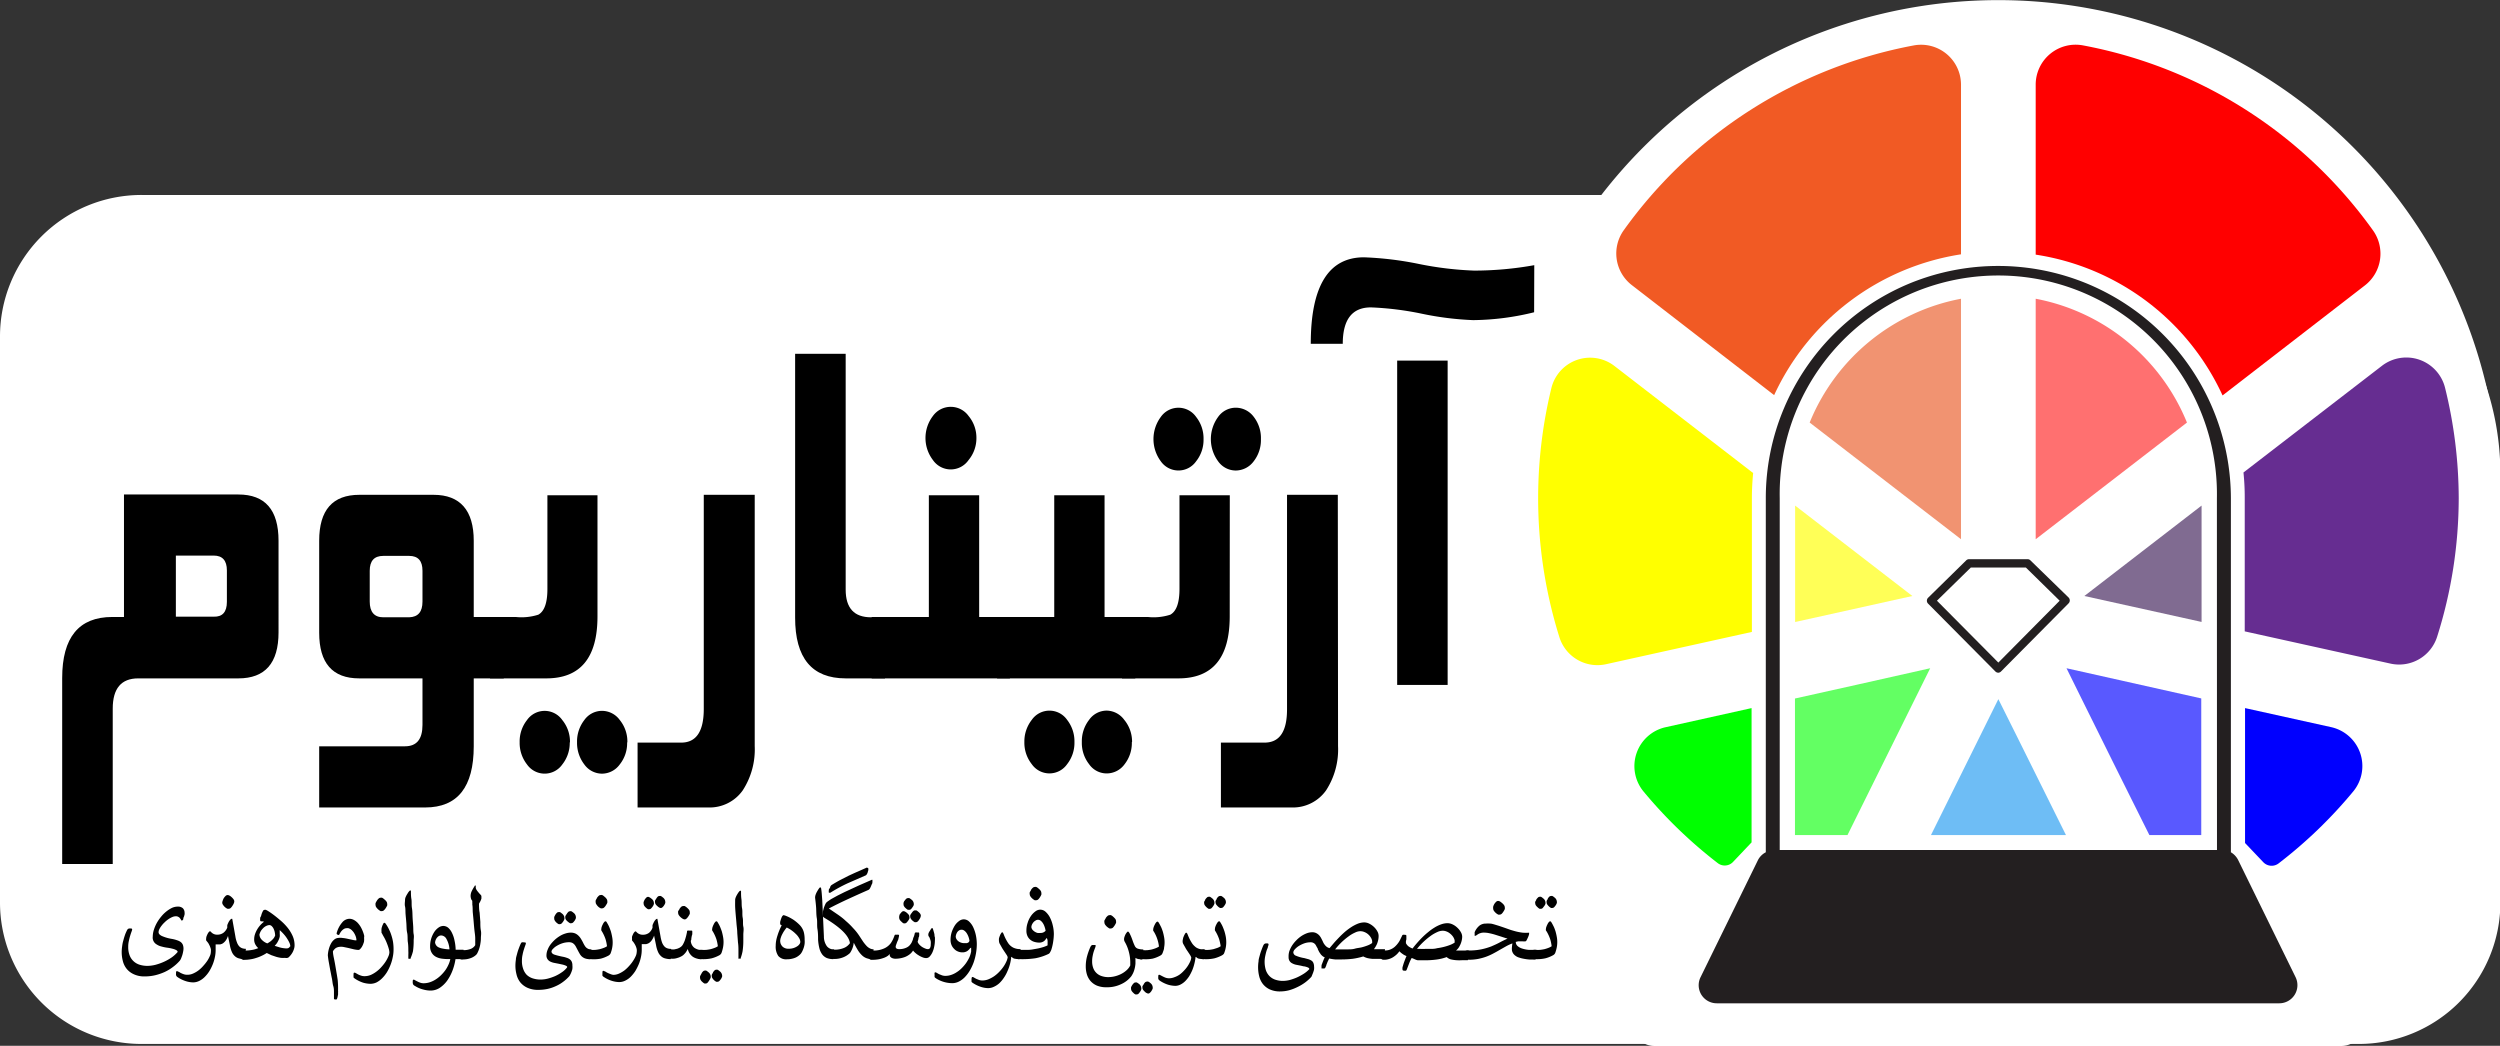 <svg xmlns="http://www.w3.org/2000/svg" viewBox="0 0 318 133.03"><rect x="0" y="0" width="318" height="133.03" fill="#333333" stroke="none"/><defs><style>.cls-1{fill:#fff;}.cls-2{fill:#231f20;}.cls-3{fill:#ff0;}.cls-4{fill:#ffff57;}.cls-5{fill:lime;}.cls-6{fill:#63ff63;}.cls-7{fill:#6ebdf5;}.cls-8{fill:#5959ff;}.cls-9{fill:blue;}.cls-10{fill:#806b91;}.cls-11{fill:#662d91;}.cls-12{fill:#ff7070;}.cls-13{fill:red;}.cls-14{fill:#f15a24;}.cls-15{fill:#f19371;}</style></defs><g id="Layer_2" data-name="Layer 2"><g id="Banner_Logo" data-name="Banner Logo"><path class="cls-1" d="M18.05,132.79H300a18,18,0,0,0,18.05-18V60.3a35.5,35.5,0,0,0-35.5-35.5H18.05A18,18,0,0,0,0,42.85v71.89A18,18,0,0,0,18.05,132.79Z"/><g id="logo"><path id="bg" class="cls-1" d="M300.35,129a2.82,2.82,0,0,1-2.53,4.05H210.45a2.81,2.81,0,0,1-2.52-4.05l7.21-14.7a63.81,63.81,0,1,1,78,.06Z"/><g id="logo-2" data-name="logo"><path id="terarium" class="cls-2" d="M292,124.3l-7.3-14.89a2.4,2.4,0,0,0-.93-1v-45a29.61,29.61,0,0,0-41.1-27.26,29.64,29.64,0,0,0-15.73,15.74,29.32,29.32,0,0,0-2.33,11.52v45a2.29,2.29,0,0,0-1,1l-7.3,14.89a2.3,2.3,0,0,0,2.07,3.32h71.56A2.31,2.31,0,0,0,292,124.3Zm-10-16.18H226.38V63.38a27.81,27.81,0,1,1,55.61,0Z"/><g id="_7_lights" data-name="7 lights"><path class="cls-3" d="M223,60.17c-.1,1.06-.16,2.13-.16,3.21v17l-18.52,4.1A5.07,5.07,0,0,1,198.34,81a59.13,59.13,0,0,1-1-31.65,5.07,5.07,0,0,1,8-2.81Z"/><polygon class="cls-4" points="243.25 75.81 228.34 79.12 228.34 64.31 243.25 75.81"/><path class="cls-5" d="M222.8,90.07v17.08l-2.36,2.49a1.45,1.45,0,0,1-1.94.15,59.09,59.09,0,0,1-9.45-9.12,5.07,5.07,0,0,1,2.82-8.17Z"/><path class="cls-6" d="M245.52,85,235,106.22h-6.68V88.85l8.08-1.8Z"/><path class="cls-7" d="M262.79,106.22H245.62q4.29-8.64,8.57-17.29l2.3,4.61Z"/><path class="cls-8" d="M262.86,85,280,88.84v17.38H273.4q-4.22-8.44-8.41-16.91Z"/><path class="cls-9" d="M299.34,100.66a58.54,58.54,0,0,1-9.51,9.17,1.46,1.46,0,0,1-1.94-.16l-2.32-2.44V90.07l10.94,2.42A5.07,5.07,0,0,1,299.34,100.66Z"/><polygon class="cls-10" points="265.13 75.81 280.04 64.31 280.04 79.11 265.13 75.81"/><path class="cls-11" d="M312.75,63.36A58.57,58.57,0,0,1,310,81a5.07,5.07,0,0,1-5.93,3.41l-18.54-4.1v-17a31.08,31.08,0,0,0-.16-3.21l17.64-13.59a5.08,5.08,0,0,1,8,2.81A59,59,0,0,1,312.75,63.36Z"/><path class="cls-12" d="M278.18,53.75,258.94,68.59V38A26,26,0,0,1,278.18,53.75Z"/><path class="cls-13" d="M300.82,36.3l-18.11,14a31.35,31.35,0,0,0-23.77-17.91V10.77a5.08,5.08,0,0,1,6-5A58.61,58.61,0,0,1,301.84,29.3,5.1,5.1,0,0,1,300.82,36.3Z"/><path class="cls-14" d="M249.44,10.77V32.35a31.48,31.48,0,0,0-23.77,17.91l-18.11-14a5.08,5.08,0,0,1-1-7A58.61,58.61,0,0,1,243.42,5.78,5.08,5.08,0,0,1,249.44,10.77Z"/><path class="cls-15" d="M249.44,38V68.59L230.19,53.75A26,26,0,0,1,249.44,38Z"/></g><path id="art" class="cls-2" d="M254.19,85.57a.55.55,0,0,1-.38-.16l-8.56-8.63a.51.51,0,0,1-.15-.37.53.53,0,0,1,.16-.38l4.84-4.75a.51.51,0,0,1,.37-.15h7.43a.5.5,0,0,1,.37.15L263.12,76a.53.53,0,0,1,0,.75l-8.56,8.63A.55.55,0,0,1,254.19,85.57Zm-7.81-9.16,7.81,7.87,7.8-7.87-4.3-4.22h-7Z"/></g></g><path d="M23.26,117a.15.15,0,0,1-.13.09s-.08,0-.11-.09-.06-.11-.11-.18a.59.59,0,0,0-.2-.18.62.62,0,0,0-.36-.09,1.18,1.18,0,0,0-.46.11,2.9,2.9,0,0,0-.48.27,3.19,3.19,0,0,0-.46.38,3.25,3.25,0,0,0-.4.44,2.46,2.46,0,0,0-.28.44.9.9,0,0,0-.1.39c0,.18.13.33.4.47a5.19,5.19,0,0,0,1.3.38,4,4,0,0,1,.65.17,1.64,1.64,0,0,1,.46.22.89.89,0,0,1,.27.34,1.31,1.31,0,0,1,.09.52,2.08,2.08,0,0,1-.05.39,3.69,3.69,0,0,1-.11.45c-.05.14-.1.28-.15.4a1.3,1.3,0,0,1-.16.28A5.53,5.53,0,0,1,22,123a5.64,5.64,0,0,1-1.06.64,6.78,6.78,0,0,1-1.2.41,5.66,5.66,0,0,1-1.31.15,3.12,3.12,0,0,1-1.42-.28,2.49,2.49,0,0,1-.91-.7,2.57,2.57,0,0,1-.48-1,4.45,4.45,0,0,1-.14-1.08,5.16,5.16,0,0,1,.06-.79,4.29,4.29,0,0,1,.15-.73c.06-.24.13-.46.2-.67s.16-.4.24-.57a.69.69,0,0,1,.15-.22.45.45,0,0,1,.27-.06c.17,0,.26,0,.26.15a1.43,1.43,0,0,1-.08.26c-.05.14-.11.31-.17.51s-.12.42-.17.67a3.05,3.05,0,0,0-.08.74,2.9,2.9,0,0,0,.17,1.07,1.94,1.94,0,0,0,.5.76,2,2,0,0,0,.77.45,3.33,3.33,0,0,0,1,.15,4.43,4.43,0,0,0,1-.13,6.92,6.92,0,0,0,1.08-.38,6.34,6.34,0,0,0,1-.56,4,4,0,0,0,.77-.7.27.27,0,0,0-.05-.13.47.47,0,0,0-.2-.14,1.82,1.82,0,0,0-.4-.14,5.12,5.12,0,0,0-.66-.13,5.21,5.21,0,0,1-.77-.16,1.81,1.81,0,0,1-.58-.25,1,1,0,0,1-.51-1,3,3,0,0,1,.14-.86,4.74,4.74,0,0,1,.37-.87,5.41,5.41,0,0,1,.55-.8,4.24,4.24,0,0,1,.67-.67,3.79,3.79,0,0,1,.72-.46,1.79,1.79,0,0,1,.73-.16.91.91,0,0,1,.65.21.81.81,0,0,1,.22.57.88.88,0,0,1,0,.21l-.06.23a2.29,2.29,0,0,1-.1.23C23.33,116.91,23.29,117,23.26,117Z"/><path d="M28.46,114.25a1.85,1.85,0,0,1,.24-.29.4.4,0,0,1,.25-.11.58.58,0,0,1,.2.05,1.16,1.16,0,0,1,.29.2,1.63,1.63,0,0,1,.26.28.47.47,0,0,1,.1.3.64.64,0,0,1-.05.2,1.5,1.5,0,0,1-.16.3,1.48,1.48,0,0,1-.23.3.35.35,0,0,1-.25.11.5.5,0,0,1-.19,0,1.18,1.18,0,0,1-.3-.2,1.29,1.29,0,0,1-.25-.29.48.48,0,0,1-.1-.28.68.68,0,0,1,.05-.23A1.87,1.87,0,0,1,28.46,114.25Z"/><path d="M31.11,122a2.5,2.5,0,0,1-.71-.09,1.2,1.2,0,0,1-.53-.29,1.49,1.49,0,0,1-.38-.54,3.61,3.61,0,0,1-.25-.85L29,119.05h0a2.73,2.73,0,0,1-.21.47,1.64,1.64,0,0,1-.37.42,1.22,1.22,0,0,1-.19.12l-.23.07-.21,0h-.36c0,.12,0,.24,0,.36s0,.25,0,.36a4.16,4.16,0,0,1-.1.91,5,5,0,0,1-.28.93,5.92,5.92,0,0,1-.44.87,4.15,4.15,0,0,1-.58.72,2.6,2.6,0,0,1-.68.49,1.79,1.79,0,0,1-.77.19,3.15,3.15,0,0,1-.92-.15,4,4,0,0,1-1-.47l-.14-.1a.39.39,0,0,1-.08-.1.43.43,0,0,1-.05-.12,1,1,0,0,1,0-.18c0-.2,0-.31.12-.31a.41.41,0,0,1,.19.08c.08,0,.17.1.29.15a2.72,2.72,0,0,0,.38.16,1.35,1.35,0,0,0,.46.07,1.76,1.76,0,0,0,.74-.16,3.4,3.4,0,0,0,.71-.42,4.26,4.26,0,0,0,.61-.59,5.58,5.58,0,0,0,.5-.64,4,4,0,0,0,.32-.61,1.24,1.24,0,0,0,.11-.47,1.69,1.69,0,0,0,0-.38,3.37,3.37,0,0,0-.13-.38c-.06-.13-.12-.24-.18-.35a3.17,3.17,0,0,0-.21-.27.42.42,0,0,1-.08-.12.72.72,0,0,1,0-.17,1.25,1.25,0,0,1,.05-.32,3.09,3.09,0,0,1,.14-.32,1.24,1.24,0,0,1,.16-.24c.06-.06.1-.09.14-.09a.19.19,0,0,1,.12.07,1,1,0,0,0,.82.36,1.28,1.28,0,0,0,.77-.24,1.55,1.55,0,0,0,.49-.66.66.66,0,0,1,0-.15.68.68,0,0,1,0-.14,1.06,1.06,0,0,1,.1-.26,1.71,1.71,0,0,1,.14-.27,1.29,1.29,0,0,1,.17-.21.22.22,0,0,1,.16-.09l.06,0,0,0,.4,2.24a3.59,3.59,0,0,0,.2.76,1.55,1.55,0,0,0,.27.48,1,1,0,0,0,.38.26,1.48,1.48,0,0,0,.49.08Z"/><path d="M36.26,121.84a3.37,3.37,0,0,1-.52,0,4.62,4.62,0,0,1-.6-.13l-.62-.21-.59-.28a4.8,4.8,0,0,1-.67.37,4.71,4.71,0,0,1-.71.27,4,4,0,0,1-.73.17,4.53,4.53,0,0,1-.71.06.69.69,0,0,1-.2,0l-.18-.09a.75.75,0,0,1-.15-.16.34.34,0,0,1-.06-.2v-.37a.29.29,0,0,1,.07-.18.5.5,0,0,1,.16-.11.57.57,0,0,1,.22-.07,1,1,0,0,1,.24,0,4.91,4.91,0,0,0,.86-.08,3.4,3.4,0,0,0,.78-.23,1.69,1.69,0,0,1-.36-.45,1.3,1.3,0,0,1-.16-.67,2.06,2.06,0,0,1,.1-.63,3.33,3.33,0,0,1,.68-1.17,3.2,3.2,0,0,1,.48-.44v0l-.24-.05-.17,0a.16.16,0,0,1-.09-.16.69.69,0,0,1,0-.16c0-.08,0-.16.07-.26s.06-.18.1-.28a1.69,1.69,0,0,1,.1-.27,1.84,1.84,0,0,1,.13-.25.25.25,0,0,1,.18-.08.37.37,0,0,1,.15,0l.21.11.22.14.18.12a14.46,14.46,0,0,1,1.14.89,6.91,6.91,0,0,1,1,1,4.75,4.75,0,0,1,.66,1.08,2.94,2.94,0,0,1,.24,1.16,1.47,1.47,0,0,1-.07.46,2.24,2.24,0,0,1-.43.81,2.09,2.09,0,0,1-.29.3A.62.62,0,0,1,36.26,121.84ZM34,120a2.59,2.59,0,0,0,.31-.19,1.49,1.49,0,0,0,.28-.23,2,2,0,0,0,.24-.26A1.91,1.91,0,0,0,35,119a2.73,2.73,0,0,0-.07-.51,2,2,0,0,0-.16-.42,1.18,1.18,0,0,0-.23-.29.45.45,0,0,0-.28-.11,1,1,0,0,0-.33.08,1.49,1.49,0,0,0-.37.23,2.54,2.54,0,0,0-.34.38,1.73,1.73,0,0,0-.22.52,1,1,0,0,0,.29.65A1.84,1.84,0,0,0,34,120Zm2.93.39a1.22,1.22,0,0,0-.09-.41,3.67,3.67,0,0,0-.27-.51,4,4,0,0,0-.42-.58,6.21,6.21,0,0,0-.57-.58l0,0q0,.11,0,.24a1.85,1.85,0,0,1,0,.23,1.69,1.69,0,0,1,0,.38,2.21,2.21,0,0,1-.14.41,3.72,3.72,0,0,1-.21.39,3.37,3.37,0,0,1-.29.35l.61.19a3.19,3.19,0,0,0,.63.12,1.57,1.57,0,0,0,.45,0A.53.53,0,0,0,36.89,120.38Z"/><path d="M46.31,119.29a1.87,1.87,0,0,1,0,.4c0,.14-.07.27-.11.4a2.28,2.28,0,0,1-.17.35,1.59,1.59,0,0,1-.21.27.32.32,0,0,1-.26.12,3.36,3.36,0,0,1-.6-.09l-.66-.16-.63-.13a1.86,1.86,0,0,0-.57,0,1.13,1.13,0,0,0-.41.16,1.49,1.49,0,0,0-.34.39c0,.37.1.76.18,1.16s.15.82.22,1.24.15.86.21,1.3A11.69,11.69,0,0,1,43,126a1.1,1.1,0,0,1,0,.25,2.51,2.51,0,0,1,0,.27l-.06.28a1.37,1.37,0,0,1-.07.24.35.35,0,0,1-.06.09s-.06,0-.14,0-.19,0-.19-.12c0-.25,0-.51,0-.77s0-.54-.09-.82-.11-.69-.18-1-.13-.7-.2-1l-.18-1c-.06-.32-.1-.62-.13-.9a3.69,3.69,0,0,1,.14-.84,3.11,3.11,0,0,1,.28-.69,1.66,1.66,0,0,1,.39-.47.91.91,0,0,1,.47-.21,2,2,0,0,1,.6,0,5,5,0,0,1,.66.11l.6.13a1.88,1.88,0,0,0,.38.06.16.16,0,0,0,.11,0,.32.32,0,0,0,0-.14,1.55,1.55,0,0,0-.13-.48,2.41,2.41,0,0,0-.26-.46l-.16-.18a1.2,1.2,0,0,0-.21-.17,1.33,1.33,0,0,0-.24-.11.76.76,0,0,0-.27,0,.6.6,0,0,0-.29.08,1.21,1.21,0,0,0-.26.2,1.39,1.39,0,0,0-.21.27,1.82,1.82,0,0,0-.15.27q0,.08-.21,0a.22.22,0,0,1-.11-.1.16.16,0,0,1,0-.12,3.4,3.4,0,0,1,.71-1.35,1.24,1.24,0,0,1,.88-.45,1.21,1.21,0,0,1,.6.15,2,2,0,0,1,.49.38,3.31,3.31,0,0,1,.38.52,4.26,4.26,0,0,1,.27.58,3.42,3.42,0,0,1,.17.55A1.81,1.81,0,0,1,46.31,119.29Z"/><path d="M48.61,118.77a.41.41,0,0,1-.08-.14.32.32,0,0,1,0-.14,1.48,1.48,0,0,1,0-.34c0-.12.06-.24.09-.36a1.57,1.57,0,0,1,.14-.29c0-.08.09-.12.14-.12a.17.17,0,0,1,.12.07l.13.18a4.91,4.91,0,0,1,.34.61,4.7,4.7,0,0,1,.29.72,5.73,5.73,0,0,1,.21.84,5.82,5.82,0,0,1,.07,1,4.49,4.49,0,0,1-.1.94,5.57,5.57,0,0,1-.29,1,6,6,0,0,1-.45.92,4.19,4.19,0,0,1-.6.76,2.87,2.87,0,0,1-.7.53,1.84,1.84,0,0,1-.79.19,3.56,3.56,0,0,1-.93-.14,4.24,4.24,0,0,1-1-.48l-.14-.1a.38.38,0,0,1-.09-.09.56.56,0,0,1,0-.12,1,1,0,0,1,0-.19c0-.2,0-.3.13-.3a.53.53,0,0,1,.18.07l.28.16a2.59,2.59,0,0,0,.37.15,1.33,1.33,0,0,0,.45.07,2.1,2.1,0,0,0,.81-.17,3.75,3.75,0,0,0,.74-.45,4.1,4.1,0,0,0,.64-.61,5,5,0,0,0,.51-.67,4.36,4.36,0,0,0,.33-.64,1.38,1.38,0,0,0,.12-.49,1.93,1.93,0,0,0-.08-.46,6,6,0,0,0-.2-.6,5.92,5.92,0,0,0-.28-.64C48.82,119.14,48.71,119,48.61,118.77Zm-.69-4.17a1.18,1.18,0,0,1,.23-.29.37.37,0,0,1,.26-.12.59.59,0,0,1,.19,0,1.26,1.26,0,0,1,.29.21,1.42,1.42,0,0,1,.27.28.5.5,0,0,1,.09.29.59.59,0,0,1,0,.21,3.08,3.08,0,0,1-.16.29,1.31,1.31,0,0,1-.24.3.35.35,0,0,1-.25.12.59.59,0,0,1-.19,0,1.57,1.57,0,0,1-.55-.49.51.51,0,0,1-.09-.28.7.7,0,0,1,0-.23A1.62,1.62,0,0,1,47.92,114.6Z"/><path d="M52.24,121.85a.15.15,0,0,1,0,.08.39.39,0,0,1-.3,0,.11.11,0,0,1,0-.08v-.39a4,4,0,0,0,0-.49c0-.35,0-.73-.06-1.12s0-.8-.09-1.2-.07-.81-.1-1.21-.07-.78-.1-1.14,0-.71-.07-1,0-.59,0-.83a1,1,0,0,1,.09-.39,2.65,2.65,0,0,1,.22-.4,1.45,1.45,0,0,1,.2-.29c.06-.08.11-.12.16-.12a.07.07,0,0,1,.08.08c0,.32,0,.66.06,1s0,.76.07,1.16.06.79.08,1.19.06.78.08,1.14,0,.7.06,1,0,.57,0,.79a8.88,8.88,0,0,1-.09,1.37A5.26,5.26,0,0,1,52.24,121.85Z"/><path d="M57.94,122a6.91,6.91,0,0,1-.4,1.5,5.77,5.77,0,0,1-.69,1.28,3.75,3.75,0,0,1-.94.89,2.16,2.16,0,0,1-1.15.33,3.56,3.56,0,0,1-.91-.13,3.6,3.6,0,0,1-1.07-.46.53.53,0,0,1-.22-.18.62.62,0,0,1-.06-.32c0-.2,0-.3.13-.3a.4.4,0,0,1,.17.08l.29.15a3.17,3.17,0,0,0,.37.16,1.25,1.25,0,0,0,.43.07,2.56,2.56,0,0,0,.76-.12,3.21,3.21,0,0,0,.73-.34,3.89,3.89,0,0,0,.66-.51,4.92,4.92,0,0,0,.57-.64,4,4,0,0,0,.42-.72,3.15,3.15,0,0,0,.25-.75l-.5,0a5.44,5.44,0,0,1-.58-.05,2.23,2.23,0,0,1-.59-.16,1.47,1.47,0,0,1-.48-.31,1.38,1.38,0,0,1-.31-.47,1.45,1.45,0,0,1-.11-.61,3.29,3.29,0,0,1,.53-1.84,2.07,2.07,0,0,1,.54-.56,1.07,1.07,0,0,1,.61-.21A1,1,0,0,1,57,118a2,2,0,0,1,.49.66,3.85,3.85,0,0,1,.33,1,5.93,5.93,0,0,1,.14,1.15h1L58.91,122Zm-.77-1.28a3.08,3.08,0,0,0-.38-1.28.8.8,0,0,0-.65-.45.64.64,0,0,0-.31.07,1,1,0,0,0-.24.21,1.05,1.05,0,0,0-.17.29,1.29,1.29,0,0,0-.08.31.79.79,0,0,0,.47.64,2.13,2.13,0,0,0,.55.16A4.81,4.81,0,0,0,57.17,120.76Z"/><path d="M60.93,114.94c0,.37,0,.75.08,1.15l.09,1.18c0,.39,0,.75.07,1.11s0,.66,0,.94a3.79,3.79,0,0,1-.06.67,3.66,3.66,0,0,1-.14.63,3.19,3.19,0,0,1-.2.51,1,1,0,0,1-.2.32,2,2,0,0,1-.72.43,2.7,2.7,0,0,1-1,.16l-.19,0a.66.66,0,0,1-.19-.09,1.07,1.07,0,0,1-.14-.16.34.34,0,0,1-.06-.2v-.37a.28.28,0,0,1,.06-.18.64.64,0,0,1,.16-.11.57.57,0,0,1,.22-.07,1.06,1.06,0,0,1,.24,0,2.5,2.5,0,0,0,.9-.15,1.17,1.17,0,0,0,.6-.49v-.42c0-.14,0-.28,0-.42,0-.37-.07-.75-.11-1.13s-.07-.75-.1-1.11-.07-.72-.1-1.06,0-.66-.06-1c0-.08,0-.16,0-.24a1,1,0,0,1,0-.25.68.68,0,0,1-.17-.3,1.4,1.4,0,0,1-.05-.34,1.47,1.47,0,0,1,.15-.61,5.07,5.07,0,0,1,.37-.64s0-.06.07-.06.07,0,.07.06a1.59,1.59,0,0,0,0,.26,1.22,1.22,0,0,0,.1.24,2.77,2.77,0,0,0,.19.25,3.85,3.85,0,0,0,.3.34.92.92,0,0,1,.12.16.35.35,0,0,1,0,.14.74.74,0,0,1,0,.23,2,2,0,0,1-.1.26,1.36,1.36,0,0,1-.13.24A.4.4,0,0,1,60.93,114.94Z"/><path d="M70.63,116.38a.94.94,0,0,1,.2-.26.3.3,0,0,1,.22-.1.45.45,0,0,1,.18,0,1.8,1.8,0,0,1,.25.18.72.72,0,0,1,.31.52.54.54,0,0,1,0,.19,1.09,1.09,0,0,1-.13.27,1.59,1.59,0,0,1-.21.27.34.34,0,0,1-.22.1.38.38,0,0,1-.17,0,1.23,1.23,0,0,1-.26-.18,1.05,1.05,0,0,1-.22-.26.46.46,0,0,1-.08-.26.76.76,0,0,1,0-.21A1.37,1.37,0,0,1,70.63,116.38Zm1.45-.11a1.11,1.11,0,0,1,.2-.26.3.3,0,0,1,.22-.1.38.38,0,0,1,.17,0,1.23,1.23,0,0,1,.26.18.73.73,0,0,1,.32.52.81.81,0,0,1,0,.19,1.62,1.62,0,0,1-.13.27,2.3,2.3,0,0,1-.22.27.35.35,0,0,1-.22.09.38.38,0,0,1-.17,0,1.23,1.23,0,0,1-.26-.18A1.05,1.05,0,0,1,72,117a.43.43,0,0,1-.09-.25.51.51,0,0,1,0-.2A1.17,1.17,0,0,1,72.08,116.27Z"/><path d="M75.09,122H75a1.53,1.53,0,0,1-.61-.1,1.31,1.31,0,0,1-.41-.26,1.41,1.41,0,0,1-.27-.37c-.08-.13-.15-.27-.23-.42l-.2-.38a1.48,1.48,0,0,0-.21-.32,1,1,0,0,0-.28-.22,1,1,0,0,0-.41-.08,2.77,2.77,0,0,0-.86.14,3.33,3.33,0,0,0-.71.33,1.94,1.94,0,0,0-.48.39.54.54,0,0,0-.18.31c0,.18.12.31.34.4a9.16,9.16,0,0,0,1.06.27,3,3,0,0,1,.56.15,1.17,1.17,0,0,1,.4.21.82.82,0,0,1,.23.32,1.18,1.18,0,0,1,.07.45,1.59,1.59,0,0,1,0,.36c0,.13-.06.26-.1.39a2.83,2.83,0,0,1-.15.35,1.5,1.5,0,0,1-.15.26,5.17,5.17,0,0,1-.77.7,4.56,4.56,0,0,1-.93.55,5.09,5.09,0,0,1-1.06.36,5.5,5.5,0,0,1-1.16.12,3.22,3.22,0,0,1-1.41-.27,2.49,2.49,0,0,1-.91-.7,2.58,2.58,0,0,1-.47-1,4.46,4.46,0,0,1-.14-1.09,4.9,4.9,0,0,1,.06-.77c0-.25.09-.5.15-.74a6.56,6.56,0,0,1,.21-.67c.08-.21.15-.4.23-.57a.65.65,0,0,1,.15-.23.56.56,0,0,1,.27,0c.17,0,.26,0,.26.13a1.24,1.24,0,0,1-.08.27c-.05.14-.11.31-.17.51a5,5,0,0,0-.17.67,3.19,3.19,0,0,0-.08.75,2.9,2.9,0,0,0,.17,1.07A2,2,0,0,0,67,124a2,2,0,0,0,.77.45,3.2,3.2,0,0,0,1,.15,3.74,3.74,0,0,0,.91-.12,6.39,6.39,0,0,0,.93-.32,5.18,5.18,0,0,0,.86-.49,2.78,2.78,0,0,0,.66-.61.16.16,0,0,0,0-.12.52.52,0,0,0-.19-.12,2.5,2.5,0,0,0-.36-.12l-.56-.12-.57-.11a2.08,2.08,0,0,1-.48-.17.87.87,0,0,1-.33-.3.81.81,0,0,1-.13-.49,1.88,1.88,0,0,1,.14-.68,2.89,2.89,0,0,1,.36-.67,5,5,0,0,1,.54-.6,4.26,4.26,0,0,1,.65-.49,2.92,2.92,0,0,1,.7-.32,2.24,2.24,0,0,1,.7-.12,1.43,1.43,0,0,1,.58.11,1.45,1.45,0,0,1,.42.3,2,2,0,0,1,.31.4c.09.15.17.29.24.43a3.44,3.44,0,0,0,.21.39,1.05,1.05,0,0,0,.22.28,1,1,0,0,0,.28.17,1,1,0,0,0,.37.06Z"/><path d="M75.09,122l-.19,0a.66.66,0,0,1-.19-.09,1.07,1.07,0,0,1-.14-.16.34.34,0,0,1-.06-.2v-.37a.28.28,0,0,1,.06-.18.64.64,0,0,1,.16-.11.57.57,0,0,1,.22-.07,1.06,1.06,0,0,1,.24,0,3.64,3.64,0,0,0,.57,0,4.85,4.85,0,0,0,.55-.09,4.7,4.7,0,0,0,.49-.16,1.74,1.74,0,0,0,.41-.21,5.3,5.3,0,0,0-.18-.88,5.17,5.17,0,0,0-.46-1,.41.41,0,0,1-.08-.14.27.27,0,0,1,0-.16.84.84,0,0,1,.05-.29,1.83,1.83,0,0,1,.14-.32,1.05,1.05,0,0,1,.16-.26c.06-.08.11-.11.15-.11a.14.14,0,0,1,.1,0,1.13,1.13,0,0,1,.13.19,4,4,0,0,1,.25.47c.08.19.16.39.23.6a7,7,0,0,1,.16.69,3.71,3.71,0,0,1-.15,2,.7.7,0,0,1-.11.23.73.73,0,0,1-.18.16,4.34,4.34,0,0,1-1,.4A4.85,4.85,0,0,1,75.09,122Zm.82-7.75a1.48,1.48,0,0,1,.24-.29.34.34,0,0,1,.25-.11.42.42,0,0,1,.2,0,1.15,1.15,0,0,1,.28.2,1.17,1.17,0,0,1,.27.28.46.46,0,0,1,.1.29.63.63,0,0,1,0,.21,1.24,1.24,0,0,1-.16.29,1.07,1.07,0,0,1-.23.3.37.37,0,0,1-.26.12.55.55,0,0,1-.18,0,1.1,1.1,0,0,1-.3-.19,1.33,1.33,0,0,1-.25-.3.46.46,0,0,1-.1-.28.74.74,0,0,1,0-.23A1.07,1.07,0,0,1,75.91,114.29Z"/><path d="M82,114.44a1.48,1.48,0,0,1,.21-.26.3.3,0,0,1,.39-.05,1.23,1.23,0,0,1,.25.17.7.7,0,0,1,.32.52.5.5,0,0,1,0,.19,1.09,1.09,0,0,1-.13.27,1.6,1.6,0,0,1-.22.27.28.28,0,0,1-.22.1.45.45,0,0,1-.17,0,.92.92,0,0,1-.25-.18,1.1,1.1,0,0,1-.23-.26.56.56,0,0,1-.08-.26.59.59,0,0,1,0-.21A2.08,2.08,0,0,1,82,114.44Zm1.46-.11a1.34,1.34,0,0,1,.19-.26.32.32,0,0,1,.23-.1.68.68,0,0,1,.17,0,1.23,1.23,0,0,1,.26.18.72.72,0,0,1,.31.52.5.5,0,0,1,0,.19,1.09,1.09,0,0,1-.13.27,1.06,1.06,0,0,1-.22.27.34.34,0,0,1-.21.1.49.49,0,0,1-.18-.05,1.22,1.22,0,0,1-.25-.18,1.31,1.31,0,0,1-.23-.25.52.52,0,0,1-.08-.26.81.81,0,0,1,0-.2A1.29,1.29,0,0,1,83.47,114.33Z"/><path d="M85.31,122a2.43,2.43,0,0,1-.7-.09,1.15,1.15,0,0,1-.53-.29,1.49,1.49,0,0,1-.38-.54,3.61,3.61,0,0,1-.25-.85l-.25-1.22h0a2.19,2.19,0,0,1-.22.47,1.44,1.44,0,0,1-.36.42,1,1,0,0,1-.2.12l-.22.07-.21,0h-.36c0,.12,0,.24,0,.36s0,.25,0,.36a4.16,4.16,0,0,1-.1.91,5,5,0,0,1-.28.93,7.09,7.09,0,0,1-.44.87,4.68,4.68,0,0,1-.58.72,2.49,2.49,0,0,1-.69.49,1.71,1.71,0,0,1-.76.19,3.21,3.21,0,0,1-.93-.15,3.84,3.84,0,0,1-1-.47.85.85,0,0,1-.14-.1.39.39,0,0,1-.08-.1.26.26,0,0,1,0-.12,1,1,0,0,1,0-.18c0-.2,0-.31.12-.31a.41.41,0,0,1,.19.08c.08,0,.17.1.29.15a2.57,2.57,0,0,0,.37.16A1.45,1.45,0,0,0,78,124a1.76,1.76,0,0,0,.74-.16,3.68,3.68,0,0,0,.71-.42,4.85,4.85,0,0,0,.61-.59,4.55,4.55,0,0,0,.49-.64,4.16,4.16,0,0,0,.33-.61,1.47,1.47,0,0,0,.11-.47,1.28,1.28,0,0,0,0-.38,2.11,2.11,0,0,0-.12-.38,2.89,2.89,0,0,0-.19-.35,1.89,1.89,0,0,0-.2-.27.28.28,0,0,1-.08-.12.42.42,0,0,1,0-.17,1.25,1.25,0,0,1,0-.32,3.09,3.09,0,0,1,.14-.32.91.91,0,0,1,.16-.24c.06-.06.1-.09.14-.09a.16.16,0,0,1,.11.07,1.07,1.07,0,0,0,.83.36,1.28,1.28,0,0,0,.77-.24A1.45,1.45,0,0,0,83,118c0-.06,0-.11,0-.15l0-.14a1.06,1.06,0,0,1,.1-.26,1.71,1.71,0,0,1,.14-.27.92.92,0,0,1,.17-.21.22.22,0,0,1,.15-.09.08.08,0,0,1,.06,0,.1.1,0,0,1,0,0l.4,2.24a4.41,4.41,0,0,0,.19.76,1.56,1.56,0,0,0,.28.48.89.89,0,0,0,.38.26,1.44,1.44,0,0,0,.49.08Z"/><path d="M89.23,122a1.93,1.93,0,0,1-1.09-.29,1.63,1.63,0,0,1-.65-1h0c-.07.13-.15.27-.25.42a2.57,2.57,0,0,1-.3.33,1.33,1.33,0,0,1-.34.22,1.76,1.76,0,0,1-.4.16,2.07,2.07,0,0,1-.43.1,2.15,2.15,0,0,1-.43,0l-.18,0a.56.56,0,0,1-.19-.09.75.75,0,0,1-.15-.16.34.34,0,0,1-.06-.2v-.37a.28.28,0,0,1,.06-.18.71.71,0,0,1,.17-.11.52.52,0,0,1,.22-.07,1,1,0,0,1,.24,0,1.37,1.37,0,0,0,.34,0l.35-.08a2.08,2.08,0,0,0,.3-.13,1.46,1.46,0,0,0,.24-.17,1.06,1.06,0,0,0,.22-.3,3.62,3.62,0,0,0,.2-.44c.06-.17.11-.35.16-.53s.09-.38.13-.57a.62.62,0,0,1,0-.1.19.19,0,0,1,.08-.07.39.39,0,0,1,.15,0h.28c.11,0,.16,0,.16.14s0,.11,0,.2,0,.19-.06.3l-.06.34c0,.11,0,.22-.07.31a1.19,1.19,0,0,0,.45.9,1.68,1.68,0,0,0,1,.29Zm-2.82-6.35a1.4,1.4,0,0,1,.23-.29.4.4,0,0,1,.26-.11.54.54,0,0,1,.19,0,1.52,1.52,0,0,1,.29.2,2.3,2.3,0,0,1,.27.28.53.53,0,0,1,.09.3.63.63,0,0,1,0,.21,1.77,1.77,0,0,1-.16.29,1.31,1.31,0,0,1-.24.3.35.35,0,0,1-.25.12.59.59,0,0,1-.19-.05,1.57,1.57,0,0,1-.55-.49.54.54,0,0,1-.09-.28.7.7,0,0,1,0-.23A2.07,2.07,0,0,1,86.41,115.69Z"/><path d="M89.23,122,89,122a.66.66,0,0,1-.19-.09.7.7,0,0,1-.14-.16.34.34,0,0,1-.06-.2v-.37a.28.28,0,0,1,.06-.18.64.64,0,0,1,.16-.11.57.57,0,0,1,.22-.07,1,1,0,0,1,.24,0,3.64,3.64,0,0,0,.57,0,4.85,4.85,0,0,0,.55-.09,4.7,4.7,0,0,0,.49-.16,1.74,1.74,0,0,0,.41-.21,5.3,5.3,0,0,0-.18-.88,5.17,5.17,0,0,0-.46-1,.41.41,0,0,1-.08-.14.27.27,0,0,1,0-.16.88.88,0,0,1,.06-.29,1.83,1.83,0,0,1,.14-.32,1.05,1.05,0,0,1,.16-.26c.06-.08.11-.11.15-.11a.14.14,0,0,1,.1,0,1.13,1.13,0,0,1,.13.19,4,4,0,0,1,.25.47c.08.19.16.39.23.6a7,7,0,0,1,.16.69,3.59,3.59,0,0,1,0,1.36,4.75,4.75,0,0,1-.16.6.7.7,0,0,1-.11.23.73.73,0,0,1-.18.16,4.34,4.34,0,0,1-1,.4A4.85,4.85,0,0,1,89.23,122Zm0,1.82a1.11,1.11,0,0,1,.2-.26.32.32,0,0,1,.22-.1.45.45,0,0,1,.18,0,1.35,1.35,0,0,1,.25.18.73.73,0,0,1,.32.52.81.81,0,0,1,0,.19,1.62,1.62,0,0,1-.13.27A2.3,2.3,0,0,1,90,125a.3.3,0,0,1-.22.1.38.38,0,0,1-.17,0,1,1,0,0,1-.25-.18.92.92,0,0,1-.23-.26.46.46,0,0,1-.08-.26.52.52,0,0,1,0-.21A1.25,1.25,0,0,1,89.23,123.86Zm1.45-.11a1.11,1.11,0,0,1,.2-.26.3.3,0,0,1,.22-.1.38.38,0,0,1,.17,0,1,1,0,0,1,.26.18.73.73,0,0,1,.32.52.5.5,0,0,1,0,.19,1.62,1.62,0,0,1-.13.27,2.3,2.3,0,0,1-.22.27.34.34,0,0,1-.22.1.45.45,0,0,1-.17,0,1.23,1.23,0,0,1-.26-.18,1.32,1.32,0,0,1-.22-.26.43.43,0,0,1-.09-.25.51.51,0,0,1,0-.2A1.17,1.17,0,0,1,90.68,123.75Z"/><path d="M94.22,121.85a.16.16,0,0,1,0,.08.22.22,0,0,1-.14,0,.24.24,0,0,1-.15,0,.09.09,0,0,1,0-.08V121c0-.35,0-.73-.06-1.12l-.09-1.2c0-.41-.07-.81-.1-1.21s-.07-.78-.1-1.14-.06-.71-.07-1,0-.59,0-.83a1,1,0,0,1,.09-.39,2.56,2.56,0,0,1,.21-.4,2,2,0,0,1,.2-.29c.06-.08.12-.12.17-.12a.07.07,0,0,1,.08.08c0,.32,0,.66.05,1s0,.76.08,1.16,0,.79.08,1.19,0,.78.08,1.14,0,.7,0,1,0,.57,0,.79a8.75,8.75,0,0,1-.1,1.37A5.51,5.51,0,0,1,94.22,121.85Z"/><path d="M99.65,116.41a1.06,1.06,0,0,1,.27.07,4.61,4.61,0,0,1,.82.4,2.81,2.81,0,0,1,.36.24,5.12,5.12,0,0,1,.58.5,2.21,2.21,0,0,1,.38.5,2,2,0,0,1,.22.61,3.88,3.88,0,0,1,.07.81,2.67,2.67,0,0,1,0,.48,2.56,2.56,0,0,1-.1.48,3.34,3.34,0,0,1-.17.44,1.79,1.79,0,0,1-.21.36,1.56,1.56,0,0,1-.26.25,2,2,0,0,1-.38.24,2.35,2.35,0,0,1-.49.16,2.37,2.37,0,0,1-.61.07A1.31,1.31,0,0,1,99,121.6a2.08,2.08,0,0,1-.33-1.29,3.88,3.88,0,0,1,.06-.67,5.23,5.23,0,0,1,.18-.68c.07-.23.15-.44.24-.66s.19-.41.28-.6l-.13-.07a.14.14,0,0,1-.06-.11,1.25,1.25,0,0,1,0-.26,3,3,0,0,1,.11-.37,1.72,1.72,0,0,1,.14-.33C99.57,116.46,99.62,116.41,99.65,116.41Zm2.15,3.4a1,1,0,0,0-.17-.51,2.14,2.14,0,0,0-.41-.51,4.06,4.06,0,0,0-.55-.46,3.73,3.73,0,0,0-.6-.35,4.43,4.43,0,0,0-.28.37,3.35,3.35,0,0,0-.27.45,2.37,2.37,0,0,0-.2.47,1.35,1.35,0,0,0-.08.42,1.32,1.32,0,0,0,.05.32,1.14,1.14,0,0,0,.18.32.85.85,0,0,0,.33.25,1.06,1.06,0,0,0,.5.1,2,2,0,0,0,.61-.08,1.94,1.94,0,0,0,.48-.22,1,1,0,0,0,.3-.28A.53.53,0,0,0,101.8,119.81Z"/><path d="M106,122a2.29,2.29,0,0,1-.83-.14,1.5,1.5,0,0,1-.58-.45,2.3,2.3,0,0,1-.36-.77,6.2,6.2,0,0,1-.17-1.11c0-.43,0-.88-.08-1.35s0-.92-.08-1.38-.06-.91-.09-1.35-.08-.86-.13-1.26a1.16,1.16,0,0,1,.08-.42,2.42,2.42,0,0,1,.21-.43,3.28,3.28,0,0,1,.21-.33c.06-.09.11-.13.15-.13a.11.11,0,0,1,.11.09,7.14,7.14,0,0,1,.09.74l.06.8.21,4.61a2.1,2.1,0,0,0,.38,1.24,1.13,1.13,0,0,0,.92.41Z"/><path d="M111,122a2.26,2.26,0,0,1-.73-.1,1.71,1.71,0,0,1-.59-.35,3.27,3.27,0,0,1-.53-.64,11.16,11.16,0,0,1-.55-1h0a2.88,2.88,0,0,1-.48,1.31,2.64,2.64,0,0,1-.89.56,3,3,0,0,1-1.18.2l-.19,0a.66.66,0,0,1-.19-.09.7.7,0,0,1-.14-.16.34.34,0,0,1-.06-.2v-.37a.28.28,0,0,1,.06-.18.5.5,0,0,1,.16-.11.57.57,0,0,1,.22-.07,1,1,0,0,1,.24,0,3,3,0,0,0,1.22-.23,1.69,1.69,0,0,0,.74-.6c-.11-.93-1.19-2-3.24-3.22a.72.72,0,0,1-.2-.18.54.54,0,0,1,0-.27,1.73,1.73,0,0,1,0-.3,2.49,2.49,0,0,1,.08-.35,2.29,2.29,0,0,1,.12-.37,3,3,0,0,1,.16-.36.78.78,0,0,1,.26-.26,4.87,4.87,0,0,1,.53-.35l.73-.4.86-.43.93-.43.93-.43.87-.38.73-.32a.09.09,0,0,1,.1,0,.13.13,0,0,1,0,.09.74.74,0,0,1,0,.19c0,.08,0,.18-.1.32a3.09,3.09,0,0,1-.2.46.56.56,0,0,1-.19.21c-.85.37-1.69.75-2.54,1.14s-1.69.8-2.51,1.23l1.16.79c.36.25.71.52,1,.8a8.7,8.7,0,0,1,.92.9,6.6,6.6,0,0,1,.8,1l.48.73a5.16,5.16,0,0,0,.43.53,1.51,1.51,0,0,0,.42.32,1,1,0,0,0,.48.12Zm-.61-11.59s.06,0,.06.08a1,1,0,0,1,0,.19,2.58,2.58,0,0,1-.08.26c0,.1-.07.18-.11.26a.35.35,0,0,1-.12.14l-2.29,1a19.57,19.57,0,0,0-2.24,1.22l-.07,0-.07,0s-.05,0-.05-.07a.89.89,0,0,1,0-.19c0-.09,0-.18.09-.28s.08-.19.12-.27a.51.51,0,0,1,.14-.17c.37-.23.73-.44,1.1-.64l1.1-.56c.37-.17.75-.35,1.13-.51l1.17-.52Z"/><path d="M118.09,119a.69.69,0,0,1,0-.22,1.08,1.08,0,0,1,.18-.36l.17-.28q.08-.09.12-.09s.07,0,.1.09.06.18.09.29.07.24.1.37,0,.27.07.41a3.22,3.22,0,0,1,0,.43,3.79,3.79,0,0,1-.08.73,3.44,3.44,0,0,1-.22.73,2,2,0,0,1-.35.55.61.61,0,0,1-.46.22,1.2,1.2,0,0,1-.46-.1,2.69,2.69,0,0,1-.48-.24,2.78,2.78,0,0,1-.43-.31,2.11,2.11,0,0,1-.3-.31,1.71,1.71,0,0,1-.42.47,2.43,2.43,0,0,1-.56.33,3.26,3.26,0,0,1-.63.18,3.34,3.34,0,0,1-.62.06,1,1,0,0,1-.37-.06.57.57,0,0,1-.24-.14.39.39,0,0,1-.12-.19.83.83,0,0,1,0-.22h0a1.32,1.32,0,0,1-.37.32,2.35,2.35,0,0,1-.53.23,3.22,3.22,0,0,1-.63.15,4.91,4.91,0,0,1-.67.05l-.19,0a.61.61,0,0,1-.18-.09.75.75,0,0,1-.15-.16.34.34,0,0,1-.06-.2v-.37a.28.28,0,0,1,.06-.18.71.71,0,0,1,.17-.11.52.52,0,0,1,.22-.07,1,1,0,0,1,.24,0,3.19,3.19,0,0,0,1.37-.27,2.13,2.13,0,0,0,.87-.7,4,4,0,0,0,.26-.46c.07-.16.14-.33.2-.5a.11.11,0,0,1,.07-.08.46.46,0,0,1,.2,0,.56.56,0,0,1,.21,0c.06,0,.09,0,.09.1a1.37,1.37,0,0,1-.07.34c0,.14-.09.29-.15.43s-.1.28-.15.4a1.14,1.14,0,0,0-.06.25c0,.21.15.31.46.31a2.08,2.08,0,0,0,.83-.16,1.27,1.27,0,0,0,.61-.48,1.11,1.11,0,0,0,.17-.29,3,3,0,0,0,.14-.36c0-.12.09-.25.13-.38s.07-.24.09-.35a.16.16,0,0,1,.07-.09.45.45,0,0,1,.24,0,.43.43,0,0,1,.2,0,.09.09,0,0,1,.05.09,1,1,0,0,1,0,.23c0,.1,0,.19-.06.29s0,.2-.07.3a1.2,1.2,0,0,1-.07.26,1,1,0,0,0,.22.36,2,2,0,0,0,.35.3,2.14,2.14,0,0,0,.4.2.83.83,0,0,0,.35.08.3.3,0,0,0,.26-.15.91.91,0,0,0,.09-.46,1.6,1.6,0,0,0,0-.39,2,2,0,0,0-.1-.32,1,1,0,0,0-.1-.23A.4.4,0,0,1,118.09,119Zm-3.58-2.75a1,1,0,0,1,.2-.25.32.32,0,0,1,.22-.1.45.45,0,0,1,.18.05,1.23,1.23,0,0,1,.25.17,1.82,1.82,0,0,1,.24.25.5.5,0,0,1,.08.26.54.54,0,0,1,0,.19,1.51,1.51,0,0,1-.13.25,2.3,2.3,0,0,1-.22.27.31.31,0,0,1-.22.11.68.68,0,0,1-.17,0,.86.86,0,0,1-.25-.19,1.07,1.07,0,0,1-.23-.25.49.49,0,0,1-.08-.25.51.51,0,0,1,0-.2A.82.82,0,0,1,114.51,116.2Zm.55-1.65a.94.94,0,0,1,.2-.26.32.32,0,0,1,.23-.1.41.41,0,0,1,.17,0,1.23,1.23,0,0,1,.25.17.7.7,0,0,1,.32.51.81.81,0,0,1,0,.19.84.84,0,0,1-.14.26,1.59,1.59,0,0,1-.21.27.33.33,0,0,1-.22.09l-.17,0a.92.92,0,0,1-.25-.18,1,1,0,0,1-.23-.25.44.44,0,0,1-.08-.26.81.81,0,0,1,0-.2A1.34,1.34,0,0,1,115.06,114.55Zm.9,1.55a1,1,0,0,1,.2-.25.32.32,0,0,1,.23-.1l.17,0a1.22,1.22,0,0,1,.25.18,1.11,1.11,0,0,1,.24.25.46.46,0,0,1,.08.25.94.94,0,0,1-.18.45,1.05,1.05,0,0,1-.21.27.3.3,0,0,1-.22.1l-.17,0a1.55,1.55,0,0,1-.26-.18,1,1,0,0,1-.22-.25.48.48,0,0,1-.09-.26.72.72,0,0,1,0-.19A1.17,1.17,0,0,1,116,116.1Z"/><path d="M123.4,120.61a1.54,1.54,0,0,1-.36.36,1.09,1.09,0,0,1-.63.17,1.4,1.4,0,0,1-.58-.12,1.29,1.29,0,0,1-.47-.33,1.51,1.51,0,0,1-.33-.49,1.69,1.69,0,0,1-.12-.64,3.27,3.27,0,0,1,.15-1,4,4,0,0,1,.39-.83,2.12,2.12,0,0,1,.54-.57,1,1,0,0,1,.59-.22,1,1,0,0,1,.7.29,2.39,2.39,0,0,1,.52.73,4.79,4.79,0,0,1,.33,1,5.64,5.64,0,0,1,.12,1.16,6.71,6.71,0,0,1-.11,1.17,7.19,7.19,0,0,1-.3,1.15,6.57,6.57,0,0,1-.47,1,4.61,4.61,0,0,1-.63.84,2.91,2.91,0,0,1-.76.57,1.89,1.89,0,0,1-.87.21,3.93,3.93,0,0,1-2-.58l-.14-.1a.41.41,0,0,1-.09-.1.5.5,0,0,1,0-.13.82.82,0,0,1,0-.18.63.63,0,0,1,0-.23.11.11,0,0,1,.11-.06.39.39,0,0,1,.17.07l.28.16.38.15a1.31,1.31,0,0,0,.44.07,2.27,2.27,0,0,0,.72-.12,2.83,2.83,0,0,0,.7-.34,3.41,3.41,0,0,0,.64-.51,4.87,4.87,0,0,0,.55-.64,5.2,5.2,0,0,0,.42-.72,3.26,3.26,0,0,0,.24-.77c0-.18,0-.34,0-.49Zm-.08-.93a2.45,2.45,0,0,0-.37-1,1.27,1.27,0,0,0-.3-.31.59.59,0,0,0-.32-.11.58.58,0,0,0-.35.1.84.84,0,0,0-.23.23,1.75,1.75,0,0,0-.13.28,1.73,1.73,0,0,0-.05.24.72.72,0,0,0,.08.32,1.13,1.13,0,0,0,.22.27,1.25,1.25,0,0,0,.34.19,1.27,1.27,0,0,0,.44.08l.15,0,.19,0,.18-.08A.56.56,0,0,0,123.32,119.68Z"/><path d="M129.69,122a3.49,3.49,0,0,1-.61-.05.59.59,0,0,1-.38-.23l-.07,0a6,6,0,0,1-.16.91,5.66,5.66,0,0,1-.32.9,4.44,4.44,0,0,1-.45.83,3.88,3.88,0,0,1-.57.69,2.6,2.6,0,0,1-.69.46,1.71,1.71,0,0,1-.77.18,3.05,3.05,0,0,1-.87-.15,4.22,4.22,0,0,1-1-.47l-.13-.09a.28.28,0,0,1-.09-.1.5.5,0,0,1,0-.13.92.92,0,0,1,0-.18q0-.3.12-.3a.53.53,0,0,1,.18.07l.28.16.37.15a1.42,1.42,0,0,0,.42.07,2.15,2.15,0,0,0,.77-.15,4,4,0,0,0,.73-.39,4.28,4.28,0,0,0,.65-.56,5.13,5.13,0,0,0,.53-.64,4,4,0,0,0,.37-.65,2,2,0,0,0,.18-.58,1.16,1.16,0,0,0-.18-.35l-.31-.47c-.1-.15-.2-.3-.28-.45l-.26-.46a.88.88,0,0,1-.08-.33,1.39,1.39,0,0,1,0-.32,2.17,2.17,0,0,1,.12-.36,1.13,1.13,0,0,1,.15-.29c.05-.09.1-.13.13-.13a.12.12,0,0,1,.12.09,1.14,1.14,0,0,1,.09.19,5.63,5.63,0,0,0,.57,1.11,1.74,1.74,0,0,0,.66.57,2.08,2.08,0,0,0,.91.18Z"/><path d="M129.69,122l-.19,0a.61.61,0,0,1-.18-.09.75.75,0,0,1-.15-.16.34.34,0,0,1-.06-.2v-.37a.28.28,0,0,1,.06-.18.71.71,0,0,1,.17-.11.52.52,0,0,1,.22-.07,1,1,0,0,1,.24,0c.33,0,.66,0,1,0s.63-.07.93-.12a6.33,6.33,0,0,0,.83-.19,3.68,3.68,0,0,0,.69-.26.45.45,0,0,0,0-.13.76.76,0,0,0,0-.15,1.82,1.82,0,0,0,0-.32,1,1,0,0,0-.08-.3h-.08a1,1,0,0,1-.32.38,1,1,0,0,1-.59.17,2.23,2.23,0,0,1-.56-.08,1.39,1.39,0,0,1-.52-.25,1.3,1.3,0,0,1-.39-.47,1.54,1.54,0,0,1-.15-.72,2.93,2.93,0,0,1,.16-1,3,3,0,0,1,.4-.84,2.35,2.35,0,0,1,.57-.6,1,1,0,0,1,.62-.23,1,1,0,0,1,.69.27,2.54,2.54,0,0,1,.55.72,4.22,4.22,0,0,1,.36,1,4.71,4.71,0,0,1,.14,1.12,7,7,0,0,1-.08.92,6.33,6.33,0,0,1-.25,1.09,2.1,2.1,0,0,1-.15.3.45.45,0,0,1-.18.2,6.71,6.71,0,0,1-1.69.56A11.15,11.15,0,0,1,129.69,122Zm1.44-8.78a1.2,1.2,0,0,1,.24-.29.38.38,0,0,1,.25-.11.54.54,0,0,1,.19,0,1,1,0,0,1,.29.2,1.39,1.39,0,0,1,.27.28.52.52,0,0,1,.09.29.59.59,0,0,1,0,.21,2.31,2.31,0,0,1-.16.3,1.48,1.48,0,0,1-.23.3.42.42,0,0,1-.26.11.54.54,0,0,1-.19,0,1.38,1.38,0,0,1-.29-.2,1.36,1.36,0,0,1-.26-.29.55.55,0,0,1-.09-.29.64.64,0,0,1,0-.22A1.66,1.66,0,0,1,131.13,113.26ZM133,118.4a2.33,2.33,0,0,0-.12-.49,1.92,1.92,0,0,0-.21-.46,1.26,1.26,0,0,0-.3-.34.55.55,0,0,0-.67,0,.92.92,0,0,0-.26.22,1.41,1.41,0,0,0-.18.29.87.87,0,0,0-.07.31.68.68,0,0,0,.13.32,1.35,1.35,0,0,0,.28.25,1.4,1.4,0,0,0,.37.17,2,2,0,0,0,.43,0,.74.74,0,0,0,.32-.07A1,1,0,0,0,133,118.4Z"/><path d="M145.32,122a2.42,2.42,0,0,1-.47,0,1,1,0,0,1-.42-.16c0,.11,0,.23,0,.36l0,.38a4,4,0,0,1-.18.9,2.86,2.86,0,0,1-.35.7,3.4,3.4,0,0,1-1.28,1,4.1,4.1,0,0,1-1.88.4,3.09,3.09,0,0,1-1.21-.21,2.28,2.28,0,0,1-.82-.59,2.33,2.33,0,0,1-.46-.85,3.53,3.53,0,0,1-.14-1,4.91,4.91,0,0,1,.16-1.27,8,8,0,0,1,.42-1.19s.05-.1.08-.14a.2.2,0,0,1,.08-.08l.1-.05h.16l.2,0a.11.11,0,0,1,.06.11,1.09,1.09,0,0,1-.07.25c-.05.12-.1.26-.16.43a4.22,4.22,0,0,0-.15.59,3.2,3.2,0,0,0-.07.7,2.39,2.39,0,0,0,.15.88,1.66,1.66,0,0,0,1.07,1,2.55,2.55,0,0,0,.84.13,3.58,3.58,0,0,0,.77-.09,3.8,3.8,0,0,0,.8-.28,3.13,3.13,0,0,0,.71-.47,2,2,0,0,0,.51-.65c0-.08,0-.15,0-.23v-.24a5.37,5.37,0,0,0-.19-1.29,5,5,0,0,0-.52-1.26.67.67,0,0,1-.08-.29.91.91,0,0,1,.05-.31,2.37,2.37,0,0,1,.13-.32,1.35,1.35,0,0,1,.17-.25c.05-.07.1-.11.14-.11a.14.14,0,0,1,.12.08.78.78,0,0,1,.12.19,6.82,6.82,0,0,1,.34.82,6.33,6.33,0,0,0,.29.72.66.66,0,0,0,.39.36,2.26,2.26,0,0,0,.7.1Zm-4.69-5.19a1.2,1.2,0,0,1,.24-.29.38.38,0,0,1,.25-.11.38.38,0,0,1,.19,0,1,1,0,0,1,.29.2,2.3,2.3,0,0,1,.27.28.52.52,0,0,1,.09.29.59.59,0,0,1,0,.21,2.31,2.31,0,0,1-.16.3,2,2,0,0,1-.23.3.42.42,0,0,1-.26.11.54.54,0,0,1-.19,0,1.92,1.92,0,0,1-.29-.2,1.36,1.36,0,0,1-.26-.29.55.55,0,0,1-.09-.29.64.64,0,0,1,0-.22A1.39,1.39,0,0,1,140.63,116.85Z"/><path d="M144,125.33a1.48,1.48,0,0,1,.21-.26.3.3,0,0,1,.22-.1.41.41,0,0,1,.17,0,1.58,1.58,0,0,1,.26.17.72.72,0,0,1,.31.52.5.5,0,0,1,0,.19,1.09,1.09,0,0,1-.13.27,2.33,2.33,0,0,1-.21.27.32.32,0,0,1-.23.1.45.45,0,0,1-.17,0,.74.74,0,0,1-.25-.18,1.38,1.38,0,0,1-.23-.26.56.56,0,0,1-.08-.26,1,1,0,0,1,0-.21A2.08,2.08,0,0,1,144,125.33Zm1.3-3.29-.19,0a.66.66,0,0,1-.19-.09.7.7,0,0,1-.14-.16.34.34,0,0,1-.06-.2v-.37a.28.28,0,0,1,.06-.18.5.5,0,0,1,.16-.11.57.57,0,0,1,.22-.07,1,1,0,0,1,.24,0,3.64,3.64,0,0,0,.57,0,4.85,4.85,0,0,0,.55-.09c.17-.05.34-.1.49-.16a2,2,0,0,0,.41-.21,4.51,4.51,0,0,0-.19-.88,4.56,4.56,0,0,0-.45-1,.8.8,0,0,1-.09-.14.38.38,0,0,1,0-.16.88.88,0,0,1,.06-.29,1.83,1.83,0,0,1,.14-.32,1.05,1.05,0,0,1,.16-.26c.06-.08.11-.11.15-.11a.12.12,0,0,1,.09,0,.7.7,0,0,1,.14.19c.08.13.16.29.25.47s.16.39.23.6a7,7,0,0,1,.16.69,3.59,3.59,0,0,1,0,1.36c0,.22-.1.41-.16.6a1,1,0,0,1-.11.23.64.64,0,0,1-.19.16,4.08,4.08,0,0,1-1,.4A4.85,4.85,0,0,1,145.32,122Zm.16,3.18a1.34,1.34,0,0,1,.19-.26.37.37,0,0,1,.23-.1.45.45,0,0,1,.17,0,.86.86,0,0,1,.26.17.72.72,0,0,1,.31.52.58.58,0,0,1,0,.2,1.25,1.25,0,0,1-.13.26.89.89,0,0,1-.22.27.29.29,0,0,1-.21.1.41.41,0,0,1-.17-.05.68.68,0,0,1-.26-.18,1.74,1.74,0,0,1-.23-.25.52.52,0,0,1-.08-.26.81.81,0,0,1,0-.2A2,2,0,0,1,145.48,125.22Z"/><path d="M153.14,122a3.49,3.49,0,0,1-.61-.05.64.64,0,0,1-.39-.23l-.06,0a6.17,6.17,0,0,1-.15.84,5.88,5.88,0,0,1-.27.84,6.35,6.35,0,0,1-.4.78,4.11,4.11,0,0,1-.51.63,2.38,2.38,0,0,1-.6.43,1.48,1.48,0,0,1-.68.16,3.53,3.53,0,0,1-.87-.14,4.16,4.16,0,0,1-1-.47l-.14-.1a.32.32,0,0,1-.08-.09.5.5,0,0,1-.05-.13.92.92,0,0,1,0-.18c0-.2,0-.3.13-.3a.59.59,0,0,1,.17.07l.29.15a3,3,0,0,0,.36.16,1.54,1.54,0,0,0,.42.07,1.89,1.89,0,0,0,.69-.14A2.75,2.75,0,0,0,150,124a3.35,3.35,0,0,0,.57-.5,3.94,3.94,0,0,0,.81-1.17,1.59,1.59,0,0,0,.15-.53,1.34,1.34,0,0,0-.17-.35l-.31-.47a3.68,3.68,0,0,1-.28-.45l-.26-.46a.72.72,0,0,1-.08-.33,1,1,0,0,1,.05-.32c0-.13.07-.24.11-.36a2.57,2.57,0,0,1,.15-.29c.06-.09.1-.13.14-.13a.14.14,0,0,1,.12.09,1.14,1.14,0,0,1,.09.19,5.63,5.63,0,0,0,.57,1.11,2.06,2.06,0,0,0,.31.34,1.21,1.21,0,0,0,.35.24,1.64,1.64,0,0,0,.41.13,3.62,3.62,0,0,0,.5,0Z"/><path d="M153.14,122l-.19,0a.66.66,0,0,1-.19-.09,1.07,1.07,0,0,1-.14-.16.34.34,0,0,1-.06-.2v-.37a.28.28,0,0,1,.06-.18.64.64,0,0,1,.16-.11.57.57,0,0,1,.22-.07,1.1,1.1,0,0,1,.25,0,3.6,3.6,0,0,0,.56,0,4.85,4.85,0,0,0,.55-.09l.5-.16a2.25,2.25,0,0,0,.41-.21,6.68,6.68,0,0,0-.19-.88,5.17,5.17,0,0,0-.46-1,.7.7,0,0,1-.08-.14.38.38,0,0,1,0-.16.84.84,0,0,1,.05-.29,1.83,1.83,0,0,1,.14-.32,1.48,1.48,0,0,1,.16-.26c.06-.08.11-.11.15-.11a.14.14,0,0,1,.1,0,1.13,1.13,0,0,1,.13.19,4,4,0,0,1,.25.47c.08.19.16.39.23.6a7,7,0,0,1,.17.69,4.37,4.37,0,0,1,.06.72,3.55,3.55,0,0,1-.06.64,3.51,3.51,0,0,1-.16.6,1,1,0,0,1-.1.23,1.06,1.06,0,0,1-.19.16,4.34,4.34,0,0,1-1,.4A4.85,4.85,0,0,1,153.14,122Zm.16-7.57a1.38,1.38,0,0,1,.21-.25.31.31,0,0,1,.22-.11.49.49,0,0,1,.18,0,1.57,1.57,0,0,1,.25.18.7.7,0,0,1,.31.51.54.54,0,0,1,0,.2,1,1,0,0,1-.13.26,1.59,1.59,0,0,1-.21.27.31.31,0,0,1-.22.11.74.74,0,0,1-.18,0,1.63,1.63,0,0,1-.47-.44.48.48,0,0,1-.09-.26.78.78,0,0,1,0-.21C153.2,114.67,153.24,114.58,153.3,114.47Zm1.46-.1a.78.78,0,0,1,.2-.26.3.3,0,0,1,.22-.1.38.38,0,0,1,.17,0,1.23,1.23,0,0,1,.26.18.73.73,0,0,1,.32.52.93.93,0,0,1,0,.19,1.17,1.17,0,0,1-.14.27,1.59,1.59,0,0,1-.21.27.35.35,0,0,1-.22.09.38.38,0,0,1-.17,0,1,1,0,0,1-.26-.18,1.79,1.79,0,0,1-.23-.26.52.52,0,0,1-.08-.25.51.51,0,0,1,0-.2A1.17,1.17,0,0,1,154.76,114.37Z"/><path d="M169.08,121.92a1.78,1.78,0,0,0-.12.24,2.39,2.39,0,0,0-.13.28l-.12.3c0,.1-.07.19-.1.28a.3.3,0,0,1-.12.16.36.36,0,0,1-.21,0,.34.34,0,0,1-.18,0,.13.13,0,0,1,0-.11,1.13,1.13,0,0,1,0-.24c0-.11.07-.22.11-.35l.15-.39c.06-.12.1-.24.15-.33a.58.58,0,0,1-.26-.13,1.7,1.7,0,0,1-.24-.23l-.21-.31-.17-.34c0-.12-.11-.23-.16-.34a2,2,0,0,0-.17-.29.79.79,0,0,0-.25-.19.71.71,0,0,0-.34-.07,2.41,2.41,0,0,0-.85.15,3.81,3.81,0,0,0-.7.35,2.57,2.57,0,0,0-.48.42.68.68,0,0,0-.17.35.48.48,0,0,0,.34.44,4.39,4.39,0,0,0,1.06.3l.55.15a1.77,1.77,0,0,1,.39.19.65.65,0,0,1,.22.3,1.17,1.17,0,0,1,.08.45,1.2,1.2,0,0,1,0,.31c0,.11-.05.22-.08.33a3.42,3.42,0,0,1-.13.34,3.24,3.24,0,0,1-.13.31,5.68,5.68,0,0,1-.81.73,6.07,6.07,0,0,1-1,.59,5.91,5.91,0,0,1-1.06.4,4.57,4.57,0,0,1-1.08.14,3.07,3.07,0,0,1-1.37-.27,2.43,2.43,0,0,1-.87-.7,2.63,2.63,0,0,1-.46-1,4.82,4.82,0,0,1-.07-1.87c0-.26.09-.5.15-.74a6.37,6.37,0,0,1,.21-.66c.08-.21.15-.41.23-.58a.59.59,0,0,1,.15-.22.44.44,0,0,1,.27-.07c.17,0,.26,0,.26.15a1.24,1.24,0,0,1-.08.27c0,.13-.11.3-.17.5s-.12.43-.17.68a3.58,3.58,0,0,0,.08,1.81,2,2,0,0,0,.47.76,1.92,1.92,0,0,0,.74.45,3,3,0,0,0,1,.15,3.79,3.79,0,0,0,.81-.11,7.08,7.08,0,0,0,.91-.32,6.9,6.9,0,0,0,.89-.48,3.53,3.53,0,0,0,.71-.59.21.21,0,0,0-.05-.12.48.48,0,0,0-.19-.11,2.66,2.66,0,0,0-.36-.11c-.15,0-.34-.07-.56-.11l-.56-.11a1.76,1.76,0,0,1-.47-.18.8.8,0,0,1-.33-.3.85.85,0,0,1-.12-.48A2.19,2.19,0,0,1,164,121a3.61,3.61,0,0,1,.36-.74,4.07,4.07,0,0,1,.53-.65,4,4,0,0,1,.64-.54,3.57,3.57,0,0,1,.7-.36,2.1,2.1,0,0,1,.68-.13,1.13,1.13,0,0,1,.51.11,1.41,1.41,0,0,1,.37.27,1.9,1.9,0,0,1,.26.37c.07.14.14.27.2.4a2.1,2.1,0,0,0,.15.3,2.56,2.56,0,0,0,.2.26,1.16,1.16,0,0,0,.24.2,1,1,0,0,0,.28.11l.57-.67c.21-.24.44-.48.68-.73s.48-.47.74-.7a8.19,8.19,0,0,1,.8-.59,5.22,5.22,0,0,1,.81-.42,2.43,2.43,0,0,1,.81-.16,1.47,1.47,0,0,1,.66.17,2.44,2.44,0,0,1,.59.42,2.23,2.23,0,0,1,.42.55,1.18,1.18,0,0,1,.16.57,2.53,2.53,0,0,1-.06.56,3.37,3.37,0,0,1-.15.48,3.44,3.44,0,0,1-.39.66l0,0h1.41l-.11,1.23h-.71c-.25,0-.5,0-.76,0a4.72,4.72,0,0,1-.65-.1,2.44,2.44,0,0,1-.53-.21,8.77,8.77,0,0,1-1.36.3,12.26,12.26,0,0,1-1.36.08q-.48,0-.87,0A5.79,5.79,0,0,1,169.08,121.92Zm.75-1.16a2.82,2.82,0,0,0,.43,0,5.43,5.43,0,0,0,.57,0l.59,0c.31,0,.61,0,.92-.09s.59-.1.87-.17a6.62,6.62,0,0,0,.75-.24,2.43,2.43,0,0,0,.58-.31c0-.06,0-.15,0-.26a1.26,1.26,0,0,0-.19-.47,1.66,1.66,0,0,0-.81-.67,1.32,1.32,0,0,0-.51-.1,1.53,1.53,0,0,0-.66.17,4.23,4.23,0,0,0-.82.48,8.69,8.69,0,0,0-.87.72A9,9,0,0,0,169.83,120.76Z"/><path d="M179.56,121.86a5.19,5.19,0,0,0-.31.66l-.3.78a.38.38,0,0,1-.11.17.57.57,0,0,1-.22,0c-.15,0-.22-.05-.22-.14a1.13,1.13,0,0,1,0-.3l.14-.47c.06-.17.12-.34.19-.51a4,4,0,0,1,.18-.44,2,2,0,0,1-.52-.28A2.52,2.52,0,0,1,178,121a2.36,2.36,0,0,1-.36.42,3,3,0,0,1-.45.34,2,2,0,0,1-.52.23,1.9,1.9,0,0,1-.58.09l-.19,0a.61.61,0,0,1-.18-.09.75.75,0,0,1-.15-.16.34.34,0,0,1-.06-.2v-.37a.29.29,0,0,1,.07-.18.5.5,0,0,1,.16-.11.48.48,0,0,1,.21-.07,1,1,0,0,1,.24,0,1.74,1.74,0,0,0,.53-.08,1.88,1.88,0,0,0,.79-.48,2.86,2.86,0,0,0,.29-.33,2.41,2.41,0,0,0,.3-.48l.22-.45a.29.29,0,0,1,.12-.17.39.39,0,0,1,.22,0c.15,0,.23,0,.23.14s0,.09,0,.17,0,.17,0,.25l-.06.27a1,1,0,0,1,0,.22,1.19,1.19,0,0,0,.32.41,2.17,2.17,0,0,0,.53.28c.16-.22.35-.45.56-.69s.43-.48.67-.72a9.72,9.72,0,0,1,.76-.68,6.34,6.34,0,0,1,.81-.58,4.21,4.21,0,0,1,.83-.4,2.42,2.42,0,0,1,.82-.15,1.55,1.55,0,0,1,.67.17,2.26,2.26,0,0,1,.59.42,2.22,2.22,0,0,1,.43.55,1.19,1.19,0,0,1,.17.56,2.14,2.14,0,0,1-.06.5,2.81,2.81,0,0,1-.16.49,3.09,3.09,0,0,1-.24.44,1.84,1.84,0,0,1-.33.35l0,0h1.61l-.1,1.23h-.75a5.12,5.12,0,0,1-.69,0,4.49,4.49,0,0,1-.74-.11,1.28,1.28,0,0,1-.51-.29,6.11,6.11,0,0,1-1.34.32,11.4,11.4,0,0,1-1.42.09c-.31,0-.6,0-.86,0S179.79,121.91,179.56,121.86Zm.68-1.16.22,0,.23,0a5.24,5.24,0,0,0,.57,0l.61,0c.31,0,.63,0,.93-.09a7.62,7.62,0,0,0,.88-.17,6.8,6.8,0,0,0,.76-.24,3,3,0,0,0,.59-.3.76.76,0,0,0,0-.15s0-.1,0-.15a1.46,1.46,0,0,0-.21-.46,1.85,1.85,0,0,0-.36-.38,1.5,1.5,0,0,0-.45-.27,1.32,1.32,0,0,0-.51-.1,1.68,1.68,0,0,0-.68.17,4.71,4.71,0,0,0-.82.47,9.24,9.24,0,0,0-.89.73A8.3,8.3,0,0,0,180.24,120.7Z"/><path d="M194.5,118.65a1.25,1.25,0,0,1,0,.18,2.53,2.53,0,0,1-.11.33c-.08.19-.15.33-.2.43s-.12.15-.17.15a1.35,1.35,0,0,1-.33,0l-.34,0-.25,0-.29.07a.67.67,0,0,0,.22.52,1.55,1.55,0,0,0,.57.32,3.8,3.8,0,0,0,.83.17c.31,0,.63,0,1,0l-.1,1.23-.82,0a6.32,6.32,0,0,1-.76-.11,3.71,3.71,0,0,1-.53-.14,1.33,1.33,0,0,1-.43-.21,1.18,1.18,0,0,1-.3-.29,1.08,1.08,0,0,1-.17-.41,1.91,1.91,0,0,1,0-.42,4.66,4.66,0,0,1,.06-.47h0a5.59,5.59,0,0,0-.86.4l-.85.48c-.26.16-.53.3-.81.45a6.91,6.91,0,0,1-.87.38,7.36,7.36,0,0,1-1,.27,6.51,6.51,0,0,1-1.23.1l-.19,0a.66.66,0,0,1-.19-.09.7.7,0,0,1-.14-.16.34.34,0,0,1-.06-.2v-.37a.28.28,0,0,1,.06-.18.5.5,0,0,1,.16-.11.57.57,0,0,1,.22-.07,1,1,0,0,1,.24,0,7.54,7.54,0,0,0,1.59-.15,8.36,8.36,0,0,0,1.25-.37c.37-.16.73-.32,1.06-.5s.67-.34,1-.49v0c-.27-.07-.53-.16-.8-.25l-.76-.24a7.33,7.33,0,0,0-.74-.19,3.23,3.23,0,0,0-.68-.08,1.3,1.3,0,0,0-.49.07,1.4,1.4,0,0,0-.3.14l-.19.13a.24.24,0,0,1-.15.06s-.06,0-.07,0a.47.47,0,0,1,0-.16.92.92,0,0,1,0-.19.21.21,0,0,1,0-.11,2.14,2.14,0,0,1,.62-.84,1.29,1.29,0,0,1,.8-.25,3.27,3.27,0,0,1,.54,0c.17,0,.36.06.54.11l.59.18.65.22.85.3c.27.08.53.16.79.22a6.54,6.54,0,0,0,.75.13,6.84,6.84,0,0,0,.79,0C194.46,118.56,194.5,118.59,194.5,118.65ZM190.07,115a1.48,1.48,0,0,1,.24-.29.34.34,0,0,1,.25-.11.45.45,0,0,1,.2.05,1.15,1.15,0,0,1,.28.2,1.17,1.17,0,0,1,.27.28.53.53,0,0,1,.1.29.63.63,0,0,1,0,.21,1.5,1.5,0,0,1-.16.3,1.48,1.48,0,0,1-.23.3.4.4,0,0,1-.26.11.49.49,0,0,1-.18,0,1.54,1.54,0,0,1-.3-.2,1.7,1.7,0,0,1-.26-.29.57.57,0,0,1-.09-.29,1,1,0,0,1,0-.22A1.39,1.39,0,0,1,190.07,115Z"/><path d="M195.25,122l-.19,0a.66.66,0,0,1-.19-.09.7.7,0,0,1-.14-.16.34.34,0,0,1-.06-.2v-.37a.28.28,0,0,1,.06-.18.64.64,0,0,1,.16-.11.57.57,0,0,1,.22-.07,1,1,0,0,1,.24,0,3.64,3.64,0,0,0,.57,0,4.85,4.85,0,0,0,.55-.09,4.7,4.7,0,0,0,.49-.16,2,2,0,0,0,.41-.21,5.3,5.3,0,0,0-.18-.88,5.17,5.17,0,0,0-.46-1,.8.8,0,0,1-.09-.14.38.38,0,0,1,0-.16.88.88,0,0,1,.06-.29,1.83,1.83,0,0,1,.14-.32,1.05,1.05,0,0,1,.16-.26c.06-.08.11-.11.15-.11a.12.12,0,0,1,.09,0,.7.7,0,0,1,.14.19c.08.13.16.29.25.47s.16.39.23.6a7,7,0,0,1,.16.69,3.59,3.59,0,0,1,0,1.36,4.75,4.75,0,0,1-.16.6.7.7,0,0,1-.11.23.64.64,0,0,1-.19.16,4.08,4.08,0,0,1-1,.4A4.85,4.85,0,0,1,195.25,122Zm.16-7.57a1.38,1.38,0,0,1,.21-.25.31.31,0,0,1,.22-.11.41.41,0,0,1,.17,0,1,1,0,0,1,.25.18.69.69,0,0,1,.32.51.54.54,0,0,1,0,.2,1,1,0,0,1-.13.26l-.21.27a.33.33,0,0,1-.23.11l-.17,0a1,1,0,0,1-.25-.19,1.34,1.34,0,0,1-.23-.25.56.56,0,0,1-.08-.26.52.52,0,0,1,0-.21C195.31,114.67,195.35,114.58,195.41,114.47Zm1.46-.1a.92.92,0,0,1,.19-.26.32.32,0,0,1,.23-.1.41.41,0,0,1,.17,0,1.23,1.23,0,0,1,.26.18.72.72,0,0,1,.31.52.54.54,0,0,1,0,.19,1.09,1.09,0,0,1-.13.27,1.6,1.6,0,0,1-.22.27.32.32,0,0,1-.21.09.45.45,0,0,1-.18,0,1.22,1.22,0,0,1-.25-.18,1.79,1.79,0,0,1-.23-.26.52.52,0,0,1-.08-.25.75.75,0,0,1,0-.2A1.29,1.29,0,0,1,196.87,114.37Z"/><path d="M35.43,80.44q0,5.85-5.11,5.85H17.58q-3.24,0-3.24,3.85V109.9H7.91V86.25q0-7.77,6.37-7.77h1.49V62.9H30.32q5.11,0,5.11,5.88Zm-6.57-3.88v-4c0-1.26-.56-1.89-1.67-1.89H22.37v7.77h4.82C28.3,78.48,28.86,77.84,28.86,76.56Z"/><path d="M64.08,86.29H60.26v8.64q0,7.77-6.16,7.78H40.6V94.93H51.51c1.49,0,2.23-.9,2.23-2.72V86.29H45.69q-5.09,0-5.09-5.81V68.78q0-5.84,5.11-5.84h9.44c3.4,0,5.11,2,5.11,5.84v9.7h3.82ZM53.74,76.52V72.6c0-1.26-.56-1.89-1.69-1.89h-3.3c-1.15,0-1.72.63-1.72,1.89v3.92c0,1.31.57,2,1.72,2h3.3C53.18,78.48,53.74,77.83,53.74,76.52Z"/><path d="M76,78.41q0,7.88-6.51,7.88H62.33V78.48H65.6a7,7,0,0,0,2.87-.29c.78-.43,1.16-1.52,1.16-3.27V63H76Zm-3.53,16a4.38,4.38,0,0,1-.94,2.82,2.74,2.74,0,0,1-4.5,0,4.43,4.43,0,0,1-.93-2.82,4.38,4.38,0,0,1,.93-2.81,2.74,2.74,0,0,1,4.5,0A4.33,4.33,0,0,1,72.5,94.46Zm7.3,0a4.33,4.33,0,0,1-.94,2.83,2.81,2.81,0,0,1-2.27,1.17,2.78,2.78,0,0,1-2.24-1.18,4.48,4.48,0,0,1-.92-2.82,4.43,4.43,0,0,1,.92-2.81,2.76,2.76,0,0,1,2.24-1.18,2.8,2.8,0,0,1,2.27,1.16A4.33,4.33,0,0,1,79.8,94.46Z"/><path d="M96,94.9a9.56,9.56,0,0,1-1.52,5.63,5.16,5.16,0,0,1-4.38,2.18h-9V94.46h5.55q2.86,0,2.87-4.25V62.94H96Z"/><path d="M112.57,86.29h-5q-6.44,0-6.43-7.74V45h6.43V75q0,3.53,3.24,3.52h1.72Z"/><path d="M128.46,86.29H110.88V78.48h7.27V63h6.4V78.48h3.91ZM124.2,55.71a4.34,4.34,0,0,1-1,2.81,2.75,2.75,0,0,1-4.53,0,4.62,4.62,0,0,1,0-5.61,2.79,2.79,0,0,1,4.53,0A4.31,4.31,0,0,1,124.2,55.71Z"/><path d="M144.41,86.29H126.83V78.48h7.27V63h6.4V78.48h3.91Zm-7.74,8.1a4.38,4.38,0,0,1-.93,2.81,2.74,2.74,0,0,1-4.5,0,4.39,4.39,0,0,1-.94-2.81,4.44,4.44,0,0,1,.94-2.82,2.74,2.74,0,0,1,4.5,0A4.43,4.43,0,0,1,136.67,94.39Zm7.3,0a4.38,4.38,0,0,1-.93,2.83,2.81,2.81,0,0,1-2.28,1.16,2.72,2.72,0,0,1-2.23-1.18,4.38,4.38,0,0,1-.92-2.81,4.42,4.42,0,0,1,.92-2.82,2.75,2.75,0,0,1,2.23-1.18A2.82,2.82,0,0,1,143,91.56,4.36,4.36,0,0,1,144,94.39Z"/><path d="M156.42,78.41q0,7.88-6.52,7.88h-7.18V78.48H146a6.93,6.93,0,0,0,2.86-.29q1.17-.64,1.17-3.27V63h6.4Zm-3.33-22.55a4.35,4.35,0,0,1-.94,2.81,2.74,2.74,0,0,1-4.5,0,4.73,4.73,0,0,1,0-5.63,2.74,2.74,0,0,1,4.5,0A4.38,4.38,0,0,1,153.09,55.86Zm7.3,0a4.4,4.4,0,0,1-.93,2.83,2.86,2.86,0,0,1-2.28,1.16,2.76,2.76,0,0,1-2.24-1.18,4.77,4.77,0,0,1,0-5.63,2.76,2.76,0,0,1,2.24-1.18A2.86,2.86,0,0,1,159.46,53,4.41,4.41,0,0,1,160.39,55.86Z"/><path d="M170.2,94.9a9.56,9.56,0,0,1-1.52,5.63,5.16,5.16,0,0,1-4.38,2.18h-9V94.46h5.55q2.87,0,2.86-4.25V62.94h6.46Z"/><path d="M195.14,39.72a33.38,33.38,0,0,1-7.76,1,39.11,39.11,0,0,1-6.5-.81,39,39,0,0,0-6.5-.81q-3.58,0-3.58,4.63h-4.07q0-11,6.77-11a42.08,42.08,0,0,1,7,.85,42.93,42.93,0,0,0,7,.84,43.12,43.12,0,0,0,7.66-.69Zm-11,47.4h-6.42V45.87h6.42Z"/></g></g></svg>